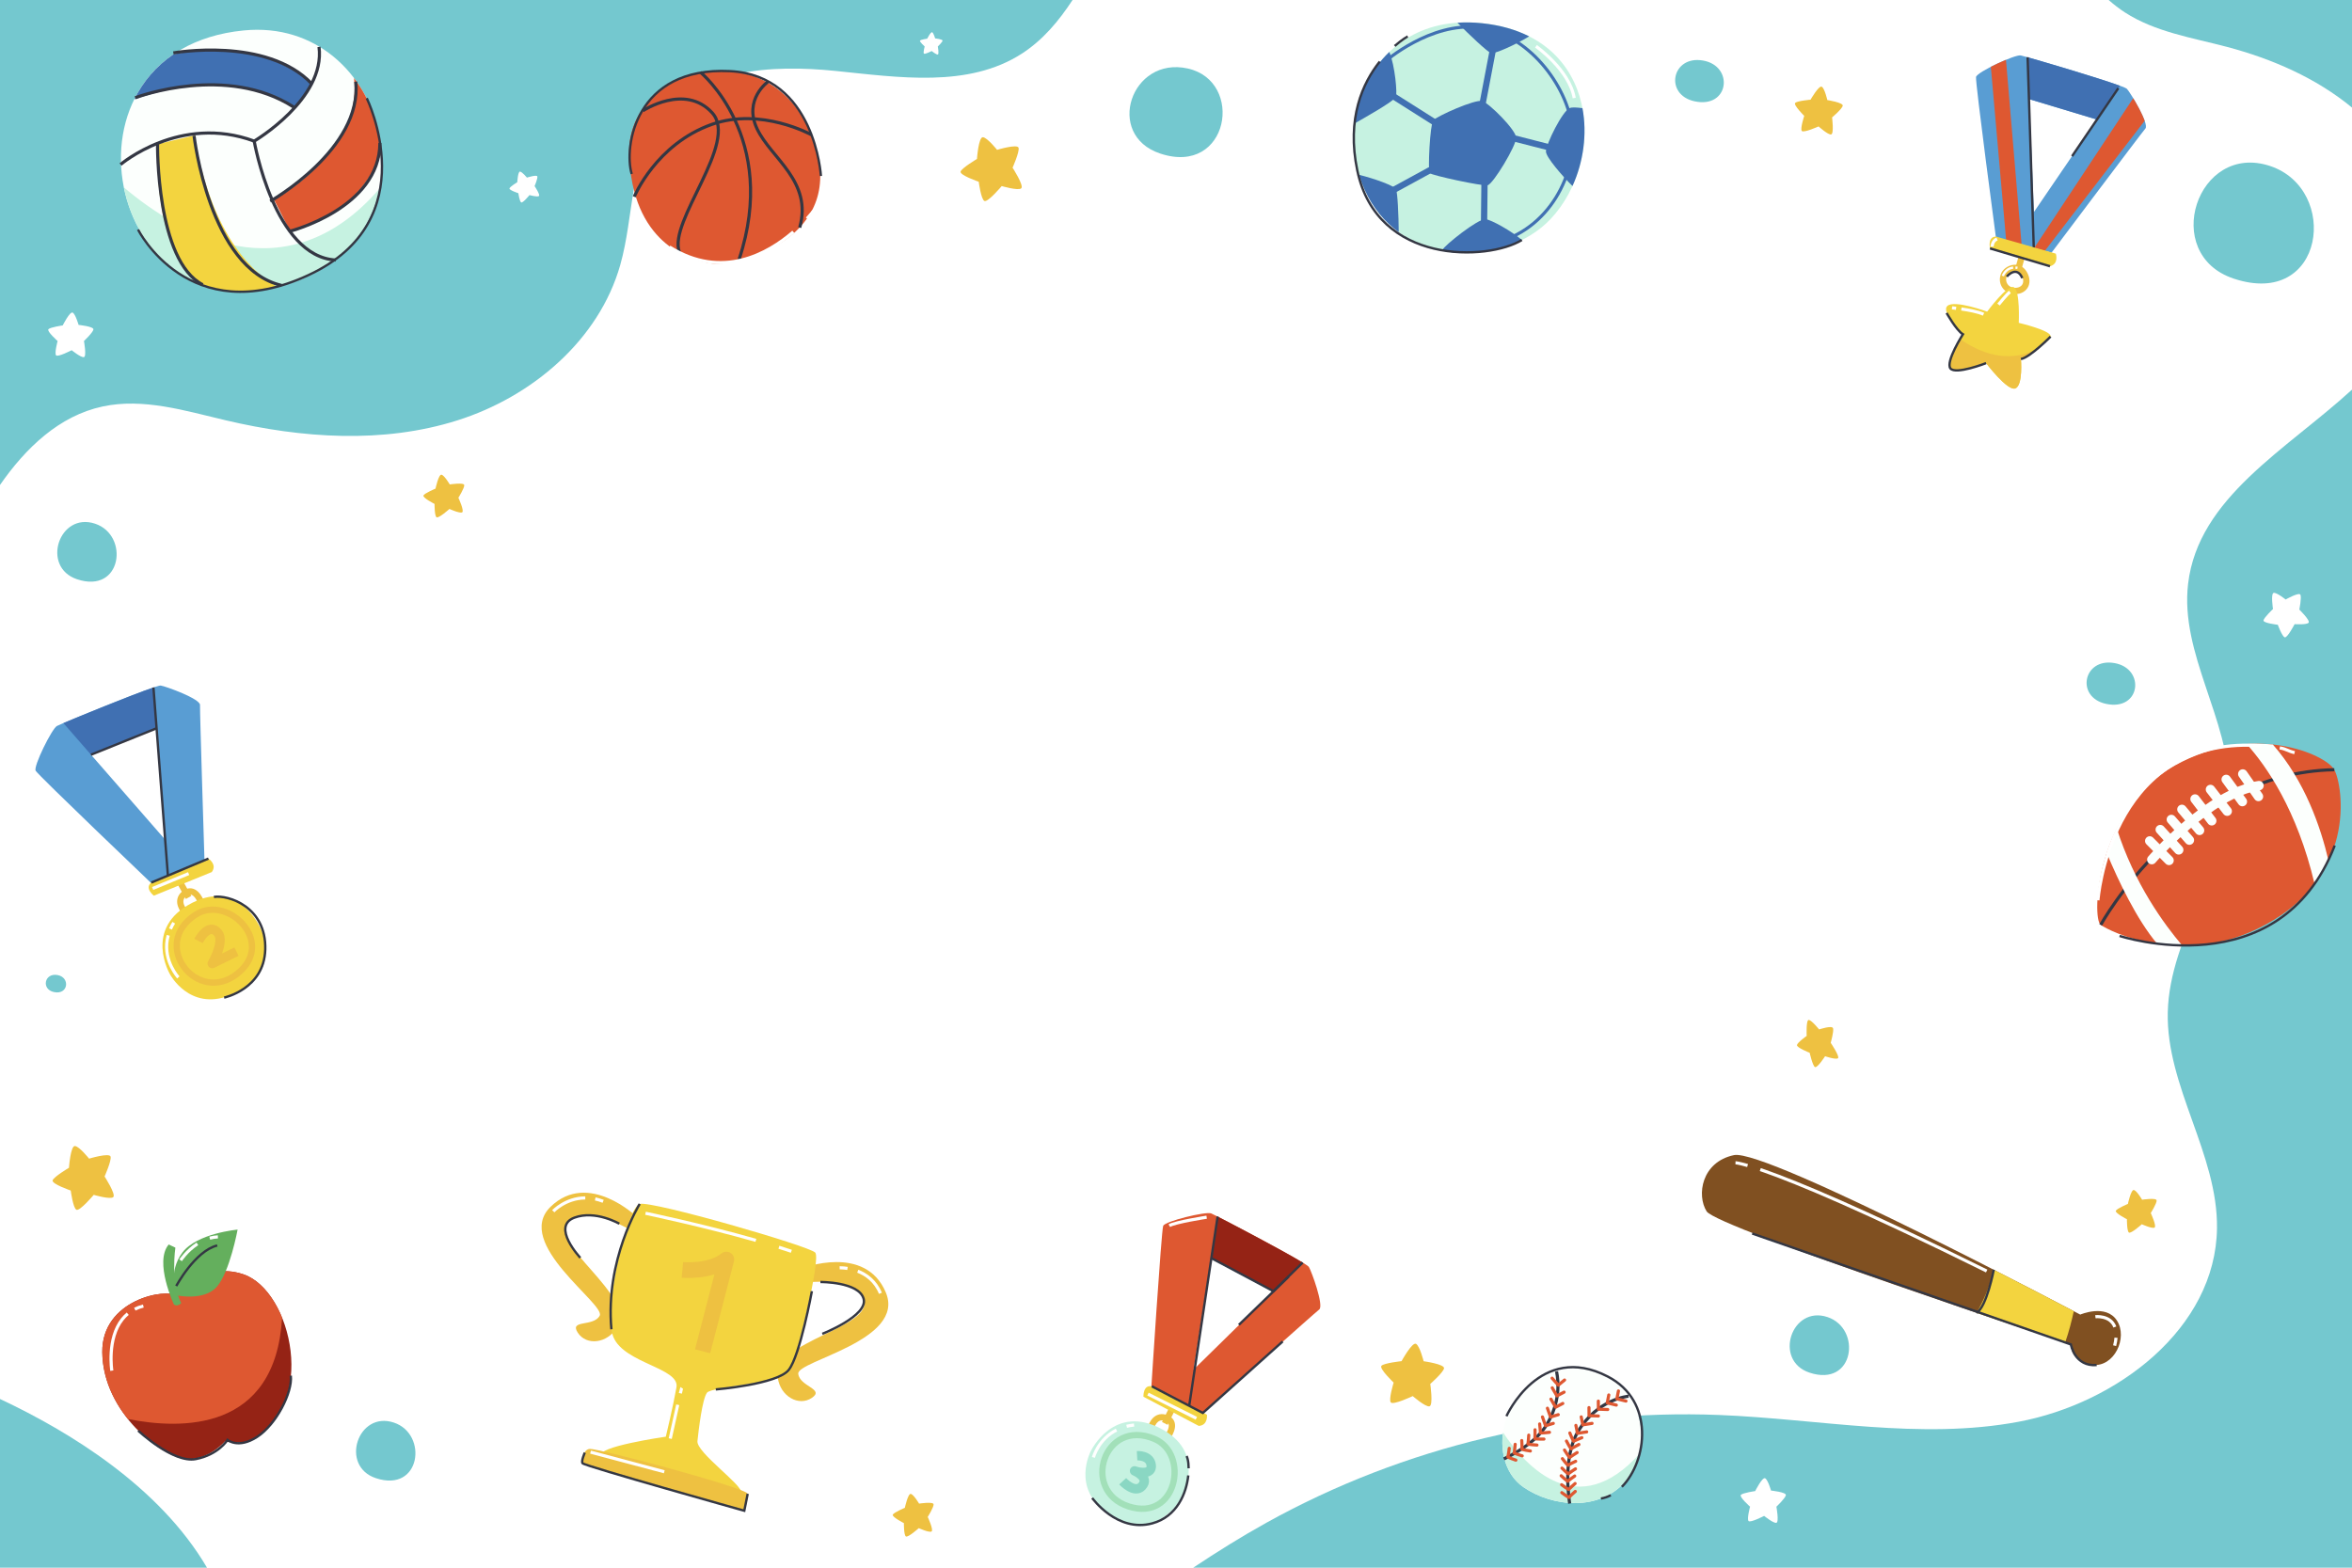 <?xml version="1.0" encoding="utf-8"?>
<!-- Generator: Adobe Illustrator 27.5.0, SVG Export Plug-In . SVG Version: 6.00 Build 0)  -->
<svg version="1.1" xmlns="http://www.w3.org/2000/svg" xmlns:xlink="http://www.w3.org/1999/xlink" x="0px" y="0px"
	 viewBox="0 0 750 500" style="enable-background:new 0 0 750 500;" xml:space="preserve">
<g id="BACKGROUND">
	<rect style="fill:#FFFFFF;" width="750" height="500"/>
</g>
<g id="OBJECTS">
	<g>
		<g>
			<g>
				<path style="fill:#74C8CF;" d="M72.008,134.058c24.267,5.714,50.116,7.527,73.884,0.003c23.768-7.525,45.106-25.594,51.9-49.581
					c4.385-15.484,2.967-33.221,12.497-46.19c12.043-16.389,35.81-17.727,56.045-15.677c20.234,2.049,42.401,5.524,59.492-5.501
					c6.722-4.336,11.791-10.4,16.184-17.111H0v154.673c8.221-11.843,18.887-22.055,32.698-25.025
					C45.709,126.849,59.055,131.007,72.008,134.058z"/>
			</g>
			<g>
				<path style="fill:#74C8CF;" d="M677.576,3.955c9.654,6.251,21.404,8.053,32.523,10.991C724.492,18.75,738.592,24.89,750,34.311
					V0h-77.592C674.029,1.429,675.736,2.764,677.576,3.955z"/>
			</g>
			<g>
				<path style="fill:#74C8CF;" d="M750,124.272c-21.013,19.229-49.006,34.427-52.261,61.887
					c-2.647,22.331,13.162,43.192,13.135,65.679c-0.029,24.741-19.076,46.337-19.622,71.072
					c-0.523,23.677,16.021,45.188,15.696,68.869c-0.438,31.925-31.905,55.795-63.285,61.683c-31.38,5.888-63.567-0.902-95.47-2.164
					c-50.013-1.977-100.507,10.033-144.274,34.316c-8.026,4.453-15.798,9.309-23.431,14.387H750V124.272z"/>
			</g>
		</g>
		<path style="fill:#74C8CF;" d="M723.9,52.95c22.266,7.422,17.467,45.609-11.645,35.904C688.784,81.031,700.61,45.187,723.9,52.95z
			"/>
		<path style="fill:#74C8CF;" d="M378.747,21.846c18.211,4.039,13.194,34.452-8.796,27.122
			C352.221,43.058,360.643,17.83,378.747,21.846z"/>
		<path style="fill:#74C8CF;" d="M30.317,167.026c10.99,3.663,8.622,22.512-5.748,17.722
			C12.985,180.886,18.822,163.194,30.317,167.026z"/>
		<path style="fill:#74C8CF;" d="M125.591,453.721c10.99,3.663,8.622,22.511-5.748,17.722
			C108.259,467.582,114.096,449.889,125.591,453.721z"/>
		<path style="fill:#74C8CF;" d="M582.745,420.067c10.99,3.663,8.621,22.512-5.748,17.722
			C565.413,433.927,571.25,416.236,582.745,420.067z"/>
		<path style="fill:#74C8CF;" d="M0,446.194V500h66.01C50.905,474.193,22.209,456.623,0,446.194z"/>
		<path style="fill:#74C8CF;" d="M543.064,19.308c9.975,1.76,8.355,15.423-2.732,12.997
			C530.588,30.174,533.09,17.548,543.064,19.308z"/>
		<path style="fill:#74C8CF;" d="M674.259,211.481c9.975,1.76,8.355,15.423-2.732,12.998
			C661.783,222.347,664.285,209.721,674.259,211.481z"/>
		<path style="fill:#74C8CF;" d="M18.317,310.975c4.167,0.735,3.491,6.444-1.141,5.43C13.104,315.514,14.149,310.239,18.317,310.975
			z"/>
	</g>
	<g>
		<g>
			<g>
				<path style="fill:#952315;" d="M56.696,413.351c0,0,7.905-11.263,20.874-6.935c15.471,5.162,24.109,42.239,1.948,53.29
					c0,0-4.759,0.771-7.774,0.009c0,0-5.339,6.237-12.647,5.623c-7.308-0.614-26.277-14.604-26.48-34.08
					C32.443,414.621,52.758,410.628,56.696,413.351z"/>
				<path style="fill:#DE5831;" d="M89.95,420.277c-2.745-6.762-7.172-12.124-12.38-13.861c-12.969-4.327-20.874,6.936-20.874,6.936
					c-3.938-2.723-24.253,1.27-24.079,17.906c0.087,8.312,3.596,15.62,8.153,21.32C57.757,455.978,87.838,456.735,89.95,420.277z"/>
				<path style="fill:none;stroke:#FFFFFF;stroke-miterlimit:10;" d="M42.987,417.543c0.818-0.408,1.723-0.744,2.722-0.994"/>
				<path style="fill:none;stroke:#FFFFFF;stroke-miterlimit:10;" d="M35.659,437.164c0,0-1.613-10.188,3.36-16.411
					c0.502-0.629,1.072-1.217,1.717-1.75"/>
				<path style="fill:#64AF5D;" d="M55.476,416.076c0,0-6.406-13.605-1.672-19.162l2.122,1.012c0,0-1.639,10.81,1.855,17.686
					C57.781,415.612,56.648,416.895,55.476,416.076z"/>
			</g>
			<path style="fill:#64AF5D;" d="M56.108,413.1c0,0-2.637-7.445,2.052-13.618c4.689-6.173,17.607-7.31,17.607-7.31
				s-2.501,13.562-6.642,18.251C64.985,415.112,56.108,413.1,56.108,413.1z"/>
			<path style="fill:none;stroke:#FFFFFF;stroke-miterlimit:10;" d="M66.881,394.907c0.823-0.229,1.692-0.379,2.604-0.424"/>
			<path style="fill:none;stroke:#FFFFFF;stroke-miterlimit:10;" d="M57.597,401.957c0,0,1.961-3.034,5.351-5.239"/>
		</g>
		<path style="fill:none;stroke:#343743;stroke-width:0.75;stroke-miterlimit:10;" d="M44.063,456.285
			c0,0,11.116,10.449,18.342,9.076c7.226-1.373,10.144-6.114,10.144-6.114s3.415,2.943,9.444-0.972
			c6.029-3.915,11.322-14.095,10.734-19.522"/>
		<path style="fill:none;stroke:#343743;stroke-width:0.75;stroke-miterlimit:10;" d="M56.202,410.163
			c0,0,5.982-11.165,13.068-12.934"/>
	</g>
	<g>
		<path style="fill:#805021;" d="M660.354,428.799c0,0-112.876-37.263-116.139-42.431c-3.264-5.168-1.632-15.775,8.704-17.951
			c10.335-2.176,110.428,50.862,110.428,50.862s8.16-3.536,11.696,1.904c3.536,5.44-0.816,14.959-7.888,14.143
			C660.082,434.511,660.354,428.799,660.354,428.799z"/>
		<path style="fill:none;stroke:#FFFFFF;stroke-miterlimit:10;" d="M561.314,373.025c0.485,0.165,0.998,0.343,1.539,0.534
			c10.254,3.623,30.824,12.082,70.656,31.824"/>
		<path style="fill:none;stroke:#FFFFFF;stroke-miterlimit:10;" d="M553.406,370.848c0,0,0.929,0.039,3.858,0.888"/>
		<path style="fill:#F3D43F;" d="M635.766,404.972c-1.222,5.61-3.653,10.563-5.484,13.742c13.363,4.534,24.119,8.112,28.245,9.48
			c1.184-3.335,2.106-6.994,2.762-10C657.267,416.077,647.687,411.058,635.766,404.972z"/>
		<path style="fill:none;stroke:#FFFFFF;stroke-miterlimit:10;" d="M674.751,426.661c-0.065,0.757-0.208,1.599-0.447,2.534"/>
		<path style="fill:none;stroke:#FFFFFF;stroke-miterlimit:10;" d="M668.174,419.95c0,0,4.766-0.548,6.208,3.291"/>
		<path style="fill:none;stroke:#343743;stroke-width:0.75;stroke-miterlimit:10;" d="M635.766,404.972
			c0,0-2.26,11.858-5.484,13.742"/>
		<path style="fill:none;stroke:#343743;stroke-width:0.75;stroke-miterlimit:10;" d="M558.732,393.42l101.622,35.379
			c0,0,1.231,7.166,8.217,6.567"/>
	</g>
	<g>
		<g>
			<g>
				<path style="fill:#EEC141;" d="M255.833,404.483c0,0,20.048-7.778,26.615,7.684c6.547,15.414-28.302,21.829-27.901,25.959
					c0.401,4.129,8.549,4.841,4.358,7.698c-4.192,2.857-10.065-0.444-10.894-6.418c-1.65-11.893,30.969-15.836,27.375-25.177
					c-2.789-7.249-18.658-5.17-18.658-5.17L255.833,404.483z"/>
				<path style="fill:#EEC141;" d="M203.086,388.117c0,0-15.465-14.941-27.513-3.234c-12.01,11.671,17.628,31.093,15.657,34.744
					c-1.97,3.651-9.757,1.149-7.001,5.407c2.756,4.258,9.45,3.492,12.53-1.694c6.131-10.324-22.409-26.602-15.476-33.82
					c5.381-5.601,19.203,2.467,19.203,2.467L203.086,388.117z"/>
				<path style="fill:none;stroke:#FFFFFF;stroke-miterlimit:10;" d="M189.802,382.391c0.817,0.174,1.662,0.423,2.533,0.761"/>
				<path style="fill:none;stroke:#FFFFFF;stroke-miterlimit:10;" d="M176.42,386.314c0,0,3.94-4.201,10.212-4.25"/>
				<path style="fill:#F3D43F;" d="M195.612,426.481c3.545,8.4,21.195,9.812,20.099,15.999c-1.096,6.187-3.396,15.737-3.396,15.737
					s-23.011,3.296-20.41,6.18c2.601,2.884,43.783,13.934,44.419,11.637c0.636-2.296-14.306-12.798-13.925-16.402
					c0.38-3.604,1.536-13.367,3.033-15.424c1.497-2.058,24.51-2.983,26.485-6.763c1.975-3.78,9.942-35.88,8.043-37.952
					c-1.899-2.072-51.972-16.564-55.973-15.509C199.986,385.04,192.067,418.08,195.612,426.481z"/>
				<path style="fill:none;stroke:#FFFFFF;stroke-miterlimit:10;" d="M216.117,448.038c-1.059,4.705-2.393,10.789-2.393,10.789"/>
				<path style="fill:none;stroke:#FFFFFF;stroke-miterlimit:10;" d="M217.386,442.657c-0.034,0.051-0.197,0.707-0.435,1.727"/>
				<path style="fill:none;stroke:#FFFFFF;stroke-miterlimit:10;" d="M248.377,397.799c1.356,0.426,2.685,0.857,3.974,1.292"/>
				<path style="fill:none;stroke:#FFFFFF;stroke-miterlimit:10;" d="M205.84,386.958c0,0,18.182,3.789,35.195,8.646"/>
				<path style="fill:#EEC141;" d="M185.79,466.707c0,0-0.256-4.405,2.29-4.596c2.546-0.191,50.107,12.463,50.34,14.32
					c0.233,1.858-1.083,5.4-1.083,5.4S184.807,467.556,185.79,466.707z"/>
			</g>
			<path style="fill:none;stroke:#EEC141;stroke-width:5;stroke-linejoin:round;stroke-miterlimit:10;" d="M217.603,405.025
				c0,0,8.925,0.853,14.012-3.303l-7.572,29.257"/>
		</g>
		<path style="fill:none;stroke:#FFFFFF;stroke-miterlimit:10;" d="M273.522,405.438c2.663,1.039,5.59,3.074,7.228,7.051"/>
		<path style="fill:none;stroke:#FFFFFF;stroke-miterlimit:10;" d="M267.752,404.365c0,0,1.012-0.045,2.497,0.192"/>
		<line style="fill:none;stroke:#FFFFFF;stroke-miterlimit:10;" x1="188.313" y1="463.141" x2="211.821" y2="469.408"/>
		<path style="fill:none;stroke:#343743;stroke-width:0.75;stroke-miterlimit:10;" d="M203.987,383.985
			c0,0-11.042,17.734-9.022,39.979"/>
		<path style="fill:none;stroke:#343743;stroke-width:0.75;stroke-miterlimit:10;" d="M185.052,401.169
			c0,0-9.367-10.009-1.908-12.803c6.696-2.509,14.333,1.926,14.333,1.926"/>
		<path style="fill:none;stroke:#343743;stroke-width:0.75;stroke-miterlimit:10;" d="M261.609,408.88
			c0,0,12.267-0.086,13.777,5.348c1.511,5.434-13.176,11.185-13.176,11.185"/>
		<path style="fill:none;stroke:#343743;stroke-width:0.75;stroke-miterlimit:10;" d="M228.248,443.143
			c0,0,19.675-1.621,23.276-6.234c3.601-4.613,7.364-25.1,7.364-25.1"/>
		<path style="fill:none;stroke:#343743;stroke-width:0.75;stroke-miterlimit:10;" d="M186.487,463.304c0,0-1.276,2.814-0.697,3.404
			c0.921,0.938,51.547,15.125,51.547,15.125l1.083-5.4"/>
	</g>
	<g>
		<g>
			<g>
				<g>
					<path style="fill:#599DD3;" d="M51.24,218.648c-1.592-0.228-31.488,12.047-33.084,12.894s-7.561,12.866-6.788,14.276
						c0.773,1.41,36.999,35.978,36.999,35.978l16.841-7.316c0,0-1.511-47.678-1.43-49.641
						C63.858,222.875,52.832,218.876,51.24,218.648z M52.709,267.845L29.02,240.708l20.921-8.431L52.709,267.845z"/>
					<path style="fill:#4070B2;" d="M52.709,267.845L29.02,240.708l20.921-8.431L52.709,267.845l-3.781-48.576
						c-3.479,1.169-10.243,3.815-16.55,6.355c-0.015,0.006-0.029,0.012-0.044,0.018c-1.371,0.552-2.72,1.1-4.009,1.625
						c-0.056,0.023-0.113,0.046-0.169,0.069c-0.912,0.373-1.793,0.734-2.628,1.078c-0.058,0.024-0.118,0.048-0.176,0.072
						c-0.274,0.113-0.543,0.224-0.806,0.333c-0.015,0.006-0.03,0.012-0.045,0.018c-0.837,0.346-1.617,0.67-2.325,0.967
						c-0.019,0.008-0.039,0.016-0.058,0.024c-0.699,0.293-1.326,0.557-1.866,0.787c-0.011,0.005-0.022,0.01-0.033,0.014
						L52.709,267.845z"/>
					
						<line style="fill:none;stroke:#343743;stroke-width:0.75;stroke-miterlimit:10;" x1="49.941" y1="232.277" x2="29.02" y2="240.708"/>
				</g>
				<path style="fill:none;stroke:#EEC141;stroke-width:2;stroke-miterlimit:10;" d="M58.908,290.834c0,0-3.127-3.419-0.126-5.789
					c3.001-2.37,4.957,1.567,5.445,3.025"/>
				
					<line style="fill:none;stroke:#EEC141;stroke-width:2;stroke-miterlimit:10;" x1="60.124" y1="286.24" x2="57.476" y2="281.491"/>
				<path style="fill:#F3D43F;" d="M49.057,285.672c0,0-3.104-2.418-0.801-4.188l18.213-7.645c0,0,2.883,1.862,1.06,4.3
					L49.057,285.672z"/>
				<line style="fill:none;stroke:#FFFFFF;stroke-miterlimit:10;" x1="48.672" y1="283.374" x2="60.15" y2="278.628"/>
				<path style="fill:#F3D43F;" d="M54.247,310.813c0,0-8.833-14.823,7.103-22.899c14.944-7.573,22.513,7.775,23.017,12.075
					c0.504,4.3,1.5,12.66-11.223,17.541C60.421,322.411,54.247,310.813,54.247,310.813z"/>
				<path style="fill:none;stroke:#FFFFFF;stroke-miterlimit:10;" d="M54.36,296.287c0.288-0.655,0.634-1.322,1.046-1.996"/>
				<path style="fill:none;stroke:#FFFFFF;stroke-miterlimit:10;" d="M56.874,311.738c0,0-4.697-5.033-3.559-11.972
					c0.078-0.478,0.184-0.964,0.321-1.459"/>
				<path style="fill:none;stroke:#EEC141;stroke-width:2;stroke-miterlimit:10;" d="M62.354,291.745
					c10.274-6.668,25.982,8.924,13.234,18.881C62.839,320.583,47.74,301.23,62.354,291.745z"/>
				<path style="fill:none;stroke:#EEC141;stroke-width:3;stroke-linejoin:round;stroke-miterlimit:10;" d="M63.284,300.107
					c0,0,3.242-6.214,6.209-2.579c2.261,2.77-1.816,9.787-1.816,9.787l7.731-3.801"/>
			</g>
			
				<line style="fill:none;stroke:#343743;stroke-width:0.75;stroke-miterlimit:10;" x1="53.555" y1="279.401" x2="48.929" y2="219.268"/>
			
				<line style="fill:none;stroke:#343743;stroke-width:0.75;stroke-miterlimit:10;" x1="48.255" y1="281.484" x2="66.468" y2="273.839"/>
			<path style="fill:none;stroke:#343743;stroke-width:0.75;stroke-miterlimit:10;" d="M71.475,318.173
				c0,0,12.753-2.686,13.111-15.348c0.384-13.612-11.825-17.492-16.377-16.758"/>
		</g>
		<g>
			<g>
				
					<line style="fill:none;stroke:#EEC141;stroke-width:2;stroke-miterlimit:10;" x1="643.499" y1="86.159" x2="644.846" y2="81.32"/>
				<path style="fill:none;stroke:#EEC141;stroke-width:2;stroke-miterlimit:10;" d="M639.025,87.614
					c0.799-1.898,4.514-3.577,6.399-0.407c1.885,3.17-0.061,5.897-3.356,5.569C639.565,92.526,638.009,90.026,639.025,87.614z"/>
				<g>
					<path style="fill:#599DD3;" d="M678.216,28.321c-1.099-1.174-32.099-10.308-33.874-10.646
						c-1.775-0.338-13.949,5.304-14.229,6.887c-0.279,1.584,6.344,51.216,6.344,51.216l17.714,4.832
						c0,0,28.658-38.134,29.949-39.615C685.413,39.514,679.316,29.495,678.216,28.321z M648.576,67.614l-1.496-35.991l21.595,6.516
						L648.576,67.614z"/>
					<g>
						<path style="fill:#DE5831;" d="M683.884,38.519c-0.737-2.091-2.319-5.002-3.652-7.2l-31.541,47.724l3.333,1.016
							L683.884,38.519z"/>
						<path style="fill:#DE5831;" d="M634.835,21.308l4.877,55.358l4.932,1.345l-4.985-58.939
							C638.096,19.718,636.386,20.509,634.835,21.308z"/>
					</g>
					<path style="fill:#4070B2;" d="M648.576,67.614l-1.496-35.991l21.595,6.516L648.576,67.614l27.45-40.255
						c-3.445-1.265-10.376-3.434-16.886-5.4c-0.015-0.005-0.03-0.009-0.045-0.014c-1.415-0.427-2.81-0.845-4.144-1.241
						c-0.058-0.017-0.116-0.035-0.175-0.052c-0.945-0.281-1.857-0.55-2.725-0.804c-0.06-0.018-0.122-0.036-0.182-0.054
						c-0.284-0.083-0.564-0.165-0.837-0.245c-0.016-0.005-0.031-0.009-0.046-0.013c-0.869-0.254-1.68-0.489-2.418-0.701
						c-0.02-0.006-0.04-0.012-0.06-0.017c-0.729-0.209-1.383-0.395-1.948-0.554c-0.011-0.003-0.023-0.007-0.035-0.01L648.576,67.614
						z"/>
				</g>
			</g>
			<path style="fill:#F3D43F;" d="M633.665,99.394c0,0,6.506-8.856,8.53-7.76c2.023,1.096,1.544,11.336,1.544,11.336
				s10.571,2.47,10.139,4.383c-0.432,1.913-9.447,7.162-9.447,7.162s0.715,8.405-1.784,9.366c-2.5,0.961-9.32-8.066-9.32-8.066
				s-9.667,3.789-11.38,1.687c-1.713-2.102,3.986-10.891,3.986-10.891s-7.252-7.114-4.917-9.07
				C623.348,95.586,633.665,99.394,633.665,99.394z"/>
			
				<line style="fill:none;stroke:#343743;stroke-width:0.75;stroke-miterlimit:10;" x1="646.559" y1="18.265" x2="648.528" y2="79.243"/>
			<path style="fill:#F3D43F;" d="M634.57,79.233c0,0-0.908-3.828,1.996-3.768l18.99,5.434c0,0,1.084,3.256-1.864,4.018
				L634.57,79.233z"/>
			<path style="fill:none;stroke:#FFFFFF;stroke-miterlimit:10;" d="M635.24,78.683c0,0-0.006-1.844,1.581-2.478"/>
			<path style="fill:none;stroke:#FFFFFF;stroke-miterlimit:10;" d="M625.425,98.546c2.307,0.33,5.389,0.889,7.08,1.685"/>
			<path style="fill:none;stroke:#FFFFFF;stroke-miterlimit:10;" d="M622.453,98.183c0,0,0.275,0.026,0.738,0.077
				c0.166,0.019,0.356,0.041,0.567,0.066"/>
			<path style="fill:none;stroke:#FFFFFF;stroke-miterlimit:10;" d="M637.28,97.133c0,0,2.801-3.481,3.666-4.003"/>
			<path style="fill:#EEC141;" d="M625.006,108.124c-1.536,2.606-4.329,7.823-3.06,9.38c1.713,2.102,11.38-1.687,11.38-1.687
				s6.82,9.027,9.319,8.066c2.5-0.961,1.784-9.366,1.784-9.366s2.589-1.51,5.059-3.204
				C640.1,116.232,631.026,112.34,625.006,108.124z"/>
			<path style="fill:none;stroke:#FFFFFF;stroke-width:0.75;stroke-miterlimit:10;" d="M642.686,85.345
				c0.205,0.014,0.42,0.042,0.644,0.086"/>
			<path style="fill:none;stroke:#FFFFFF;stroke-width:0.75;stroke-miterlimit:10;" d="M638.658,88.026c0,0,0.706-2.148,2.871-2.606
				c0.132-0.028,0.27-0.05,0.414-0.064"/>
			<path style="fill:none;stroke:#343743;stroke-width:0.75;stroke-miterlimit:10;" d="M620.728,99.823c0,0,3.13,5.561,5.203,6.79
				c0,0-5.606,8.785-3.985,10.891c1.621,2.106,11.38-1.687,11.38-1.687"/>
			<path style="fill:none;stroke:#343743;stroke-width:0.75;stroke-miterlimit:10;" d="M653.877,107.354c0,0-6.46,6.57-9.447,7.162"
				/>
			<path style="fill:none;stroke:#343743;stroke-width:0.75;stroke-miterlimit:10;" d="M639.919,88.215c0,0,3.137-3.743,4.952,0.488
				"/>
			
				<line style="fill:none;stroke:#343743;stroke-width:0.75;stroke-miterlimit:10;" x1="634.57" y1="79.233" x2="653.692" y2="84.917"/>
			
				<line style="fill:none;stroke:#343743;stroke-width:0.75;stroke-miterlimit:10;" x1="675.481" y1="28.129" x2="660.742" y2="49.811"/>
		</g>
		<g>
			
				<line style="fill:none;stroke:#EEC141;stroke-width:2;stroke-miterlimit:10;" x1="371.425" y1="453.986" x2="373.869" y2="449.129"/>
			<g>
				<g>
					<path style="fill:#DE5831;" d="M417.357,404.059c-0.849-1.366-29.469-16.378-31.143-17.056
						c-1.674-0.678-14.716,2.477-15.3,3.976c-0.583,1.499-3.778,51.469-3.778,51.469l16.43,8.198c0,0,35.552-31.804,37.108-33.004
						C422.229,416.442,418.206,405.425,417.357,404.059z M380.614,436.808l5.561-35.591l19.907,10.607L380.614,436.808z"/>
					<path style="fill:none;stroke:#FFFFFF;stroke-miterlimit:10;" d="M384.777,388.219c0,0-10.047,1.554-11.911,2.693"/>
					<path style="fill:#952315;" d="M380.614,436.808l5.561-35.591l19.907,10.607L380.614,436.808l34.782-34.12
						c-3.132-1.914-9.506-5.394-15.507-8.593c-0.014-0.007-0.028-0.015-0.042-0.022c-1.305-0.695-2.591-1.377-3.822-2.026
						c-0.054-0.028-0.107-0.057-0.161-0.085c-0.872-0.46-1.714-0.902-2.515-1.321c-0.056-0.029-0.113-0.059-0.168-0.088
						c-0.262-0.137-0.521-0.272-0.773-0.403c-0.015-0.008-0.029-0.015-0.043-0.022c-0.803-0.418-1.553-0.807-2.235-1.159
						c-0.019-0.01-0.037-0.019-0.056-0.029c-0.674-0.348-1.279-0.658-1.802-0.923c-0.01-0.005-0.022-0.011-0.032-0.016
						L380.614,436.808z"/>
					<polyline style="fill:none;stroke:#343743;stroke-width:0.75;stroke-miterlimit:10;" points="386.175,401.217 406.082,411.824 
						415.396,402.687 					"/>
				</g>
				<path style="fill:#F3D43F;" d="M364.609,445.469c0,0-0.143-3.932,2.694-3.306l17.563,9.038c0,0,0.427,3.405-2.613,3.576
					L364.609,445.469z"/>
			</g>
			
				<line style="fill:none;stroke:#343743;stroke-width:0.75;stroke-miterlimit:10;" x1="388.273" y1="388.015" x2="379.218" y2="448.331"/>
			<g>
				<path style="fill:none;stroke:#EEC141;stroke-width:2;stroke-miterlimit:10;" d="M366.941,455.559c0,0,1.074-4.507,4.72-3.353
					c3.646,1.154,1.486,4.982,0.552,6.204"/>
				<path style="fill:#C6F2E1;" d="M347.79,462.915c0,0,7.31-15.63,22.938-6.974c14.655,8.118,6.202,22.996,2.926,25.827
					c-3.276,2.831-9.636,8.348-20.816,0.558C341.656,474.535,347.79,462.915,347.79,462.915z"/>
				<path style="fill:none;stroke:#343743;stroke-width:0.75;stroke-miterlimit:10;" d="M379.03,468.303
					c-0.003-0.559-0.032-1.084-0.082-1.565c-0.105-1.01-0.307-1.825-0.572-2.356"/>
				<path style="fill:none;stroke:#343743;stroke-width:0.75;stroke-miterlimit:10;" d="M348.278,477.773
					c0,0,7.933,11.155,19.181,8.083c7.877-2.152,10.862-9.607,11.456-15.28"/>
				<path style="fill:none;stroke:#A2E0B9;stroke-width:2;stroke-miterlimit:10;" d="M368.121,458.922
					c11.286,4.76,7.198,26.512-8.198,21.55C344.526,475.51,352.067,452.151,368.121,458.922z"/>
				<path style="fill:none;stroke:#8AD7C3;stroke-width:3;stroke-linejoin:round;stroke-miterlimit:10;" d="M362.585,464.287
					c0,0,4.182-0.245,4.514,3.077c0.298,2.977-3.652,2.386-5.313,1.761c0,0,4.976,2.054,2.346,4.902
					c-2.341,2.535-6.135-1.591-6.135-1.591"/>
			</g>
			<path style="fill:none;stroke:#FFFFFF;stroke-miterlimit:10;" d="M359.26,454.9c0.741-0.182,1.531-0.32,2.372-0.405"/>
			<path style="fill:none;stroke:#FFFFFF;stroke-miterlimit:10;" d="M348.659,464.827c0,0,1.549-5.778,7.364-8.733"/>
			<line style="fill:none;stroke:#FFFFFF;stroke-miterlimit:10;" x1="366.059" y1="444.635" x2="381.494" y2="452.352"/>
			
				<line style="fill:none;stroke:#343743;stroke-width:0.75;stroke-miterlimit:10;" x1="395.053" y1="422.544" x2="410.898" y2="407.202"/>
			<polyline style="fill:none;stroke:#343743;stroke-width:0.75;stroke-miterlimit:10;" points="367.303,442.163 383.566,450.647 
				409.018,427.844 			"/>
		</g>
	</g>
	<g>
		<g>
			<g>
				<path style="fill:#C6F2E1;" d="M435.17,60.551c-5.026-11.092-4.808-23.983,0.896-34.742
					c4.997-9.427,16.113-20.526,36.532-18.402c37.878,3.941,39.411,43.79,21.895,62.4C479.812,85.407,446.671,85.931,435.17,60.551z
					"/>
				<path style="fill:none;stroke:#4070B2;stroke-miterlimit:10;" d="M441.648,19.634c0,0,14.485-12.674,29.875-10.864
					c15.39,1.811,28.245,18.106,29.875,32.229c1.629,14.123-7.242,32.41-25.167,36.574"/>
				
					<line style="fill:none;stroke:#4070B2;stroke-width:2;stroke-miterlimit:10;" x1="476.324" y1="14.414" x2="472.469" y2="34.609"/>
				<g>
					
						<line style="fill:none;stroke:#4070B2;stroke-width:2;stroke-miterlimit:10;" x1="443.829" y1="30.386" x2="458.332" y2="39.566"/>
				</g>
				<path style="fill:#4070B2;" d="M457.026,38.39c1.03-1.276,13.453-6.88,15.67-6.145c2.217,0.735,10.697,9.158,10.772,11.677
					c0.075,2.519-7.362,14.781-9.07,15.158c-1.709,0.377-17.829-3.148-18.488-3.855S455.996,39.667,457.026,38.39z"/>
				<path style="fill:#4070B2;" d="M485.287,76.547c-3.172-2.787-9.81-6.514-11.624-6.647c-2.329-0.171-13.006,8.299-13.693,9.788
					c-0.033,0.071-0.055,0.18-0.072,0.308C468.551,81.679,477.736,80.333,485.287,76.547z"/>
				<path style="fill:#4070B2;" d="M504.605,34.49c-1.853-0.241-3.347-0.302-3.987-0.066c-2.365,0.871-7.658,11.588-7.65,13.924
					c0.005,1.751,5.212,7.81,8.466,10.974C504.916,51.645,506.162,42.746,504.605,34.49z"/>
				<path style="fill:#4070B2;" d="M472.598,7.408c-2.787-0.29-5.395-0.326-7.844-0.161c3.661,3.755,9.524,9.266,10.651,9.667
					c1.166,0.415,7.91-2.691,12.211-5.315C483.435,9.485,478.452,8.017,472.598,7.408z"/>
				<path style="fill:#4070B2;" d="M431.863,39.419c2.384-1.352,12.526-7.03,13.251-8.482c0.489-0.979-0.243-9.906-2.086-14.37
					c-3.044,2.915-5.331,6.166-6.962,9.242C433.797,30.09,432.41,34.71,431.863,39.419z"/>
				<path style="fill:#4070B2;" d="M445.153,60.325c-0.52-1.062-6.932-3.383-11.786-4.571c0.5,1.626,1.093,3.231,1.803,4.797
					c2.637,5.819,6.419,10.261,10.848,13.487C445.996,68.804,445.658,61.356,445.153,60.325z"/>
			</g>
			
				<line style="fill:none;stroke:#4070B2;stroke-width:2;stroke-miterlimit:10;" x1="481.464" y1="43.788" x2="496.518" y2="47.644"/>
			<line style="fill:none;stroke:#4070B2;stroke-width:2;stroke-miterlimit:10;" x1="442.544" y1="61.596" x2="458.7" y2="52.784"/>
			
				<line style="fill:none;stroke:#4070B2;stroke-width:2;stroke-miterlimit:10;" x1="473.387" y1="57.006" x2="473.203" y2="73.529"/>
			<path style="fill:none;stroke:#343743;stroke-width:0.75;stroke-miterlimit:10;" d="M439.976,19.634
				c-5.405,6.767-10.645,18.052-7.164,34.743c6.315,30.282,41.659,28.84,52.475,22.17"/>
			<path style="fill:none;stroke:#343743;stroke-width:0.75;stroke-miterlimit:10;" d="M448.886,11.61c0,0-1.756,0.979-4.146,3.054"
				/>
			<path style="fill:none;stroke:#FFFFFF;stroke-miterlimit:10;" d="M489.788,14.767c0,0,10.62,7.463,12.199,16.505"/>
		</g>
		<g>
			<g>
				<path style="fill:#DE5831;" d="M259.175,44.06c11.946,32.063-24.355,40.987-32.049,40.017
					c-7.694-0.97-25.641-6.857-26.503-34.964C199.761,21.006,246.13,9.047,259.175,44.06z"/>
				<path style="fill:none;stroke:#343743;stroke-miterlimit:10;" d="M258.717,42.974c0,0-15.974-8.843-31.675-3.321
					c-17.846,6.277-24.799,23.095-24.799,23.095"/>
				<path style="fill:none;stroke:#343743;stroke-miterlimit:10;" d="M204.989,35.331c0,0,13.41-8.849,22.092,0.631
					c8.682,9.48-14.187,34.737-10.437,44.448"/>
				<path style="fill:none;stroke:#343743;stroke-miterlimit:10;" d="M223.379,23.06c0,0,25.172,20.726,12.301,59.68"/>
				<path style="fill:none;stroke:#343743;stroke-miterlimit:10;" d="M244.966,25.995c0,0-8.034,5.667-3.54,15.116
					c4.493,9.449,17.725,16.661,13.582,31.487"/>
			</g>
			<path style="fill:none;stroke:#343743;stroke-width:0.75;stroke-miterlimit:10;" d="M261.772,56.129
				c0,0-1.831-32.101-29.016-33.439c-30.237-1.488-33.893,24.203-31.324,32.799"/>
			<path style="fill:none;stroke:#FFFFFF;stroke-miterlimit:10;" d="M252.981,73.948c-8.018,6.933-22.72,15.406-39.501,4.817"/>
			<path style="fill:none;stroke:#FFFFFF;stroke-miterlimit:10;" d="M259.421,67.275c0,0-0.73,0.975-2.086,2.45"/>
		</g>
		<g>
			<g>
				<path style="fill:#DE5831;" d="M693.516,244.143c25.011-13.865,48.119-3.534,50.838,1.359
					c2.719,4.893,7.889,35.248-24.739,50.838c-24.467,11.69-46.76,0.816-49.75-1.359
					C666.874,292.806,668.505,258.008,693.516,244.143z"/>
				<path style="fill:none;stroke:#343743;stroke-miterlimit:10;" d="M744.354,245.502c-47.765,0.817-74.489,49.478-74.489,49.478"
					/>
				<g>
					<path style="fill:#FCFFFD;" d="M742.539,274.603c-2.545-10.954-7.648-25.63-17.769-37.137c-0.526-0.055-1.06-0.102-1.601-0.141
						c-0.859-0.062-1.736-0.102-2.63-0.119c-1.345-0.025-2.728,0.003-4.145,0.093c6.305,6.995,16.078,20.977,21.677,44.634
						C739.913,279.527,741.383,277.063,742.539,274.603z"/>
					<path style="fill:#FCFFFD;" d="M687.905,301.048c2.508,0.371,5.201,0.605,8.048,0.617
						c-5.863-6.857-15.415-19.911-20.963-37.454c-1.295,2.612-2.354,5.253-3.205,7.835
						C675.526,280.997,681.358,293.289,687.905,301.048z"/>
				</g>
				<g>
					<path style="fill:none;stroke:#FCFFFD;stroke-width:3;stroke-linecap:round;stroke-linejoin:round;stroke-miterlimit:10;" d="
						M686.158,274.173c0,0,18.321-21.296,34.185-23.602"/>
					
						<line style="fill:none;stroke:#FCFFFD;stroke-width:3;stroke-linecap:round;stroke-linejoin:round;stroke-miterlimit:10;" x1="685.505" y1="268.208" x2="691.663" y2="274.422"/>
					
						<line style="fill:none;stroke:#FCFFFD;stroke-width:3;stroke-linecap:round;stroke-linejoin:round;stroke-miterlimit:10;" x1="688.857" y1="264.593" x2="694.745" y2="271.064"/>
					
						<line style="fill:none;stroke:#FCFFFD;stroke-width:3;stroke-linecap:round;stroke-linejoin:round;stroke-miterlimit:10;" x1="692.392" y1="261.363" x2="698.146" y2="267.954"/>
					
						<line style="fill:none;stroke:#FCFFFD;stroke-width:3;stroke-linecap:round;stroke-linejoin:round;stroke-miterlimit:10;" x1="695.765" y1="258.142" x2="701.388" y2="264.844"/>
					
						<line style="fill:none;stroke:#FCFFFD;stroke-width:3;stroke-linecap:round;stroke-linejoin:round;stroke-miterlimit:10;" x1="699.949" y1="254.835" x2="705.271" y2="261.779"/>
					
						<line style="fill:none;stroke:#FCFFFD;stroke-width:3;stroke-linecap:round;stroke-linejoin:round;stroke-miterlimit:10;" x1="704.865" y1="251.794" x2="710.209" y2="258.721"/>
					
						<line style="fill:none;stroke:#FCFFFD;stroke-width:3;stroke-linecap:round;stroke-linejoin:round;stroke-miterlimit:10;" x1="709.884" y1="248.593" x2="715.041" y2="255.661"/>
					
						<line style="fill:none;stroke:#FCFFFD;stroke-width:3;stroke-linecap:round;stroke-linejoin:round;stroke-miterlimit:10;" x1="715.169" y1="246.856" x2="720.172" y2="254.033"/>
				</g>
			</g>
			<path style="fill:none;stroke:#FFFFFF;stroke-miterlimit:10;" d="M726.952,238.534c2.114,0.335,2.479,0.974,4.749,1.518"/>
			<path style="fill:none;stroke:#FFFFFF;stroke-miterlimit:10;" d="M668.986,287.14c0,0,3.633-50.208,48.444-49.464
				c1.213,0.02,2.456,0.078,3.73,0.174"/>
			<path style="fill:none;stroke:#343743;stroke-width:0.75;stroke-miterlimit:10;" d="M675.886,298.506
				c0,0,50.944,16.846,68.602-28.821"/>
		</g>
		<g>
			<g>
				<path style="fill:#FCFFFD;" d="M77.691,9.713c46.306-4.58,63.809,64.66,14.757,80.655C33.929,109.45,14.546,15.958,77.691,9.713
					z"/>
				<path style="fill:#DE5831;" d="M121.711,48.571c-0.606-8.527-3.684-16.886-8.823-23.672
					c2.843,23.49-25.497,38.812-25.497,38.812l5.144,10.133C108.895,69.269,117.476,59.756,121.711,48.571z"/>
				<path style="fill:#C6F2E1;" d="M120.953,60.25c-29.858,34.411-64.085,14.187-81.457-0.481
					c4.36,21.669,23.796,40.107,52.952,30.6C109.27,84.882,118.263,73.134,120.953,60.25z"/>
				<path style="fill:#F3D43F;" d="M88.424,91.502c-6.311-3.538-21.042-15.161-26.383-48.316L50.365,45.91
					c0,0-2.311,30.126,12.051,44.001C69.677,93.072,78.426,93.962,88.424,91.502z"/>
				<path style="fill:#4070B2;" d="M99.47,26.861c0,0-14.676-15.475-44.138-9.545c-5.621,3.825-9.75,8.787-12.502,14.349
					c6.4-2.159,18.359-5.518,28.78-4.567c12.592,1.149,19.205,4.624,22.525,7.232L99.47,26.861z"/>
				<path style="fill:none;stroke:#343743;stroke-miterlimit:10;" d="M38.442,52.464c0,0,18.964-16.194,42.616-7.458
					c0,0,22.8-13.424,20.669-30.045"/>
				<path style="fill:none;stroke:#343743;stroke-miterlimit:10;" d="M43.106,31.185c1.012-0.401,29.192-10.758,50.524,2.954"/>
				<path style="fill:none;stroke:#343743;stroke-miterlimit:10;" d="M55.276,16.879c0,0,29.618-5.327,44.108,9.802"/>
				<path style="fill:none;stroke:#343743;stroke-miterlimit:10;" d="M81.059,45.006c0,0,6.393,36.863,25.996,37.929"/>
				<path style="fill:none;stroke:#343743;stroke-miterlimit:10;" d="M61.881,43.301c0,0,4.901,42.403,27.914,47.73"/>
				<path style="fill:none;stroke:#343743;stroke-miterlimit:10;" d="M50.236,45.91c0,0-0.5,37.237,14.416,44.908"/>
				<path style="fill:none;stroke:#343743;stroke-miterlimit:10;" d="M86.173,64.184c0,0,29.405-16.62,27.274-38.142"/>
				<path style="fill:none;stroke:#343743;stroke-miterlimit:10;" d="M92.352,73.772c0,0,28.786-7.311,28.786-28.193"/>
			</g>
			<path style="fill:none;stroke:#343743;stroke-width:0.75;stroke-miterlimit:10;" d="M44.012,73.218
				c0,0,16.208,32.272,54.395,14.505c37.673-17.527,18.535-56.41,18.535-56.41"/>
		</g>
		<g>
			<g>
				<path style="fill:#FCFFFD;" d="M500.551,436.677c21.445-1.214,28.53,22.68,18.331,35.182
					c-8.548,10.479-23.866,8.791-33.064,2.467C472.87,465.425,478.937,437.901,500.551,436.677z"/>
				<path style="fill:#C6F2E1;" d="M518.882,471.859c1.965-2.409,3.282-5.242,3.984-8.236c-19.776,22.032-36.181,4.371-43.587-6.757
					c-0.918,6.887,1.173,13.772,6.538,17.461C495.016,480.65,510.334,482.338,518.882,471.859z"/>
				<path style="fill:none;stroke:#343743;stroke-miterlimit:10;" d="M500.543,479.543c0,0-2.518-14.354,2.65-22.969
					c6.294-10.491,16.122-11.263,16.122-11.263"/>
				<path style="fill:none;stroke:#DE5831;stroke-linecap:round;stroke-linejoin:round;stroke-miterlimit:10;" d="M498.023,476.06
					c0,0,2.302,1.744,2.365,1.491c0.063-0.254,1.931-1.866,1.931-1.866"/>
				<path style="fill:none;stroke:#DE5831;stroke-linecap:round;stroke-linejoin:round;stroke-miterlimit:10;" d="M497.969,473.536
					c0,0,2.302,1.744,2.365,1.49c0.063-0.254,1.931-1.866,1.931-1.866"/>
				<path style="fill:none;stroke:#DE5831;stroke-linecap:round;stroke-linejoin:round;stroke-miterlimit:10;" d="M497.828,470.679
					c0,0,2.102,1.98,2.193,1.735c0.09-0.245,2.119-1.649,2.119-1.649"/>
				<path style="fill:none;stroke:#DE5831;stroke-linecap:round;stroke-linejoin:round;stroke-miterlimit:10;" d="M498.072,468.242
					c0,0,2.031,2.054,2.13,1.812c0.099-0.242,2.177-1.573,2.177-1.573"/>
				<path style="fill:none;stroke:#DE5831;stroke-linecap:round;stroke-linejoin:round;stroke-miterlimit:10;" d="M498.215,465.224
					c0,0,1.721,2.319,1.853,2.093c0.132-0.226,2.376-1.251,2.376-1.251"/>
				<path style="fill:none;stroke:#DE5831;stroke-linecap:round;stroke-linejoin:round;stroke-miterlimit:10;" d="M498.882,462.474
					c0,0,1.591,2.6,1.723,2.374c0.132-0.226,2.305-1.568,2.305-1.568"/>
				<path style="fill:none;stroke:#DE5831;stroke-linecap:round;stroke-linejoin:round;stroke-miterlimit:10;" d="M499.517,459.609
					c0,0,1.396,2.709,1.545,2.494c0.148-0.216,2.413-1.395,2.413-1.395"/>
				<path style="fill:none;stroke:#DE5831;stroke-linecap:round;stroke-linejoin:round;stroke-miterlimit:10;" d="M500.587,457.038
					c0,0,1.112,2.838,1.281,2.639c0.169-0.199,2.544-1.141,2.544-1.141"/>
				<polyline style="fill:none;stroke:#DE5831;stroke-linecap:round;stroke-linejoin:round;stroke-miterlimit:10;" points="
					502.516,454.619 503.021,457.146 505.962,456.687 				"/>
				<polyline style="fill:none;stroke:#DE5831;stroke-linecap:round;stroke-linejoin:round;stroke-miterlimit:10;" points="
					504.216,451.908 504.721,454.435 507.662,453.976 				"/>
				<polyline style="fill:none;stroke:#DE5831;stroke-linecap:round;stroke-linejoin:round;stroke-miterlimit:10;" points="
					506.69,448.942 506.711,451.519 509.686,451.62 				"/>
				<polyline style="fill:none;stroke:#DE5831;stroke-linecap:round;stroke-linejoin:round;stroke-miterlimit:10;" points="
					509.676,446.874 509.698,449.451 512.672,449.553 				"/>
				<polyline style="fill:none;stroke:#DE5831;stroke-linecap:round;stroke-linejoin:round;stroke-miterlimit:10;" points="
					513.006,444.914 512.511,447.444 515.405,448.139 				"/>
				<polyline style="fill:none;stroke:#DE5831;stroke-linecap:round;stroke-linejoin:round;stroke-miterlimit:10;" points="
					516.085,443.628 515.589,446.157 518.483,446.853 				"/>
				<g>
					<path style="fill:none;stroke:#343743;stroke-miterlimit:10;" d="M479.547,465.304c4.475-2.148,10.644-5.85,13.717-10.998
						c4.221-7.071,3.804-13.473,3.081-16.902"/>
					<path style="fill:none;stroke:#DE5831;stroke-linecap:round;stroke-linejoin:round;stroke-miterlimit:10;" d="M483.371,465.7
						c0,0-2.739-0.917-2.565-1.112c0.174-0.195,0.452-2.647,0.452-2.647"/>
					<path style="fill:none;stroke:#DE5831;stroke-linecap:round;stroke-linejoin:round;stroke-miterlimit:10;" d="M485.402,464.333
						c0,0-2.77-0.819-2.603-1.02c0.167-0.202,0.358-2.662,0.358-2.662"/>
					<path style="fill:none;stroke:#DE5831;stroke-linecap:round;stroke-linejoin:round;stroke-miterlimit:10;" d="M487.994,462.781
						c0,0-2.857-0.421-2.721-0.644c0.137-0.223-0.02-2.685-0.02-2.685"/>
					<path style="fill:none;stroke:#DE5831;stroke-linecap:round;stroke-linejoin:round;stroke-miterlimit:10;" d="M490.103,460.893
						c0,0-3.043-0.173-2.906-0.397c0.137-0.223,0.293-2.772,0.293-2.772"/>
					<path style="fill:none;stroke:#DE5831;stroke-linecap:round;stroke-linejoin:round;stroke-miterlimit:10;" d="M492.327,458.979
						c0,0-3.047,0.05-2.927-0.183c0.12-0.232,0.089-2.786,0.089-2.786"/>
					<path style="fill:none;stroke:#DE5831;stroke-linecap:round;stroke-linejoin:round;stroke-miterlimit:10;" d="M494.088,456.821
						c0,0-3.026,0.361-2.931,0.118c0.096-0.243-0.197-2.781-0.197-2.781"/>
					<polyline style="fill:none;stroke:#DE5831;stroke-linecap:round;stroke-linejoin:round;stroke-miterlimit:10;" points="
						495.308,453.978 492.842,454.727 491.857,451.919 					"/>
					<polyline style="fill:none;stroke:#DE5831;stroke-linecap:round;stroke-linejoin:round;stroke-miterlimit:10;" points="
						496.893,451.199 494.427,451.948 493.442,449.139 					"/>
					<polyline style="fill:none;stroke:#DE5831;stroke-linecap:round;stroke-linejoin:round;stroke-miterlimit:10;" points="
						498.338,447.617 496.057,448.816 494.562,446.242 					"/>
					<polyline style="fill:none;stroke:#DE5831;stroke-linecap:round;stroke-linejoin:round;stroke-miterlimit:10;" points="
						498.749,444.008 496.468,445.207 494.972,442.633 					"/>
					<polyline style="fill:none;stroke:#DE5831;stroke-linecap:round;stroke-linejoin:round;stroke-miterlimit:10;" points="
						498.902,440.147 496.908,441.779 494.927,439.557 					"/>
				</g>
			</g>
			<path style="fill:none;stroke:#343743;stroke-width:0.75;stroke-miterlimit:10;" d="M513.641,476.887
				c-1.006,0.522-2.057,0.883-3.138,1.055"/>
			<path style="fill:none;stroke:#343743;stroke-width:0.75;stroke-miterlimit:10;" d="M480.366,451.681
				c0,0,10.647-23.808,32.275-12.665c15.125,7.793,12.618,26.977,4.539,35.199"/>
		</g>
	</g>
	<g>
		<path style="fill:#FFFFFF;" d="M18.37,108.762c0,0-3.507-3.099-2.936-3.752c0.571-0.652,4.568-1.223,4.568-1.223
			s2.284-4.568,3.181-4.078s1.876,3.915,1.876,3.915s4.894,0.489,4.731,1.468c-0.163,0.979-3.018,3.67-3.018,3.67
			s0.897,4.894,0,5.139c-0.897,0.245-3.915-2.202-3.915-2.202s-4.405,2.284-4.976,1.631C17.31,112.677,18.37,108.762,18.37,108.762z
			"/>
		<path style="fill:#FFFFFF;" d="M294.855,14.815c0,0-1.752-1.548-1.467-1.874c0.285-0.326,2.282-0.611,2.282-0.611
			s1.141-2.282,1.589-2.037c0.448,0.245,0.937,1.956,0.937,1.956s2.445,0.245,2.363,0.733c-0.082,0.489-1.508,1.833-1.508,1.833
			s0.448,2.445,0,2.567c-0.448,0.122-1.956-1.1-1.956-1.1s-2.2,1.141-2.486,0.815C294.326,16.771,294.855,14.815,294.855,14.815z"/>
		<path style="fill:#FFFFFF;" d="M165.282,61.613c0,0-2.998-0.971-2.82-1.528c0.177-0.556,2.491-1.982,2.491-1.982
			s0.183-3.433,0.868-3.372c0.685,0.061,2.21,1.913,2.21,1.913s3.153-1.012,3.315-0.364c0.162,0.648-0.877,3.076-0.877,3.076
			s1.868,2.78,1.38,3.172c-0.488,0.392-3.008-0.308-3.008-0.308s-2.106,2.593-2.633,2.343
			C165.679,64.315,165.282,61.613,165.282,61.613z"/>
		<path style="fill:#FFFFFF;" d="M558.055,480.542c0,0-3.507-3.1-2.936-3.752c0.571-0.652,4.568-1.223,4.568-1.223
			s2.284-4.568,3.181-4.078c0.897,0.489,1.876,3.915,1.876,3.915s4.894,0.489,4.731,1.468c-0.163,0.979-3.018,3.671-3.018,3.671
			s0.897,4.894,0,5.139c-0.897,0.245-3.915-2.202-3.915-2.202s-4.404,2.284-4.975,1.631
			C556.994,484.457,558.055,480.542,558.055,480.542z"/>
		<path style="fill:#FFFFFF;" d="M726.339,199.259c0,0-4.653-0.509-4.563-1.371c0.09-0.862,3.026-3.634,3.026-3.634
			s-0.769-5.049,0.246-5.166c1.015-0.118,3.791,2.116,3.791,2.116s4.28-2.423,4.711-1.529c0.431,0.894-0.348,4.739-0.348,4.739
			s3.556,3.48,2.964,4.198c-0.592,0.717-4.468,0.459-4.468,0.459s-2.281,4.406-3.124,4.202
			C727.731,203.069,726.339,199.259,726.339,199.259z"/>
		<path style="fill:#EEC141;" d="M22.555,379.711c0,0-6.16-2.11-5.775-3.253c0.385-1.143,5.215-4.01,5.215-4.01
			s0.496-7.087,1.91-6.938c1.414,0.15,4.5,4.029,4.5,4.029s6.549-1.983,6.862-0.639c0.313,1.345-1.918,6.326-1.918,6.326
			s3.765,5.809,2.743,6.602c-1.022,0.793-6.205-0.74-6.205-0.74s-4.44,5.285-5.522,4.751
			C23.282,385.307,22.555,379.711,22.555,379.711z"/>
		<path style="fill:#EEC141;" d="M312.093,57.965c0,0-6.16-2.11-5.775-3.253c0.385-1.143,5.215-4.01,5.215-4.01
			s0.496-7.087,1.91-6.937c1.414,0.15,4.5,4.029,4.5,4.029s6.549-1.983,6.862-0.639c0.313,1.345-1.918,6.326-1.918,6.326
			s3.765,5.809,2.743,6.602c-1.022,0.793-6.206-0.74-6.206-0.74s-4.44,5.285-5.522,4.751
			C312.82,63.561,312.093,57.965,312.093,57.965z"/>
		<path style="fill:#EEC141;" d="M575.331,36.96c0,0-3.527-3.478-2.886-4.135c0.641-0.656,4.898-1.028,4.898-1.028
			s2.678-4.695,3.598-4.125c0.92,0.569,1.756,4.246,1.756,4.246s5.143,0.8,4.914,1.825c-0.229,1.025-3.402,3.704-3.402,3.704
			s0.665,5.223-0.297,5.43c-0.962,0.207-4.01-2.554-4.01-2.554s-4.787,2.158-5.352,1.436
			C573.984,41.036,575.331,36.96,575.331,36.96z"/>
		<path style="fill:#EEC141;" d="M577.064,335.773c0,0-4.206-1.635-4.046-2.475c0.16-0.84,3.091-2.9,3.091-2.9
			s-0.25-5.232,0.688-5.104c0.938,0.128,3.274,3.032,3.274,3.032s4.128-1.386,4.442-0.389c0.314,0.998-0.743,4.653-0.743,4.653
			s2.937,4.339,2.332,4.913c-0.605,0.574-4.125-0.622-4.125-0.622s-2.479,3.852-3.231,3.445
			C577.994,339.918,577.064,335.773,577.064,335.773z"/>
		<path style="fill:#EEC141;" d="M444.406,440.965c0,0-4.721-4.485-3.894-5.364c0.827-0.879,6.412-1.472,6.412-1.472
			s3.404-6.236,4.627-5.511s2.412,5.537,2.412,5.537s6.78,0.926,6.504,2.278c-0.276,1.353-4.38,4.952-4.38,4.952
			s1.002,6.849-0.258,7.144c-1.26,0.295-5.333-3.258-5.333-3.258s-6.238,2.954-6.999,2.019
			C442.735,446.355,444.406,440.965,444.406,440.965z"/>
		<path style="fill:#EEC141;" d="M288.231,485.784c0,0-3.901-1.98-3.538-2.704c0.363-0.724,3.845-2.18,3.845-2.18
			s0.993-4.669,1.92-4.437c0.927,0.232,2.617,3.101,2.617,3.101s4.542-0.707,4.625,0.217c0.082,0.924-1.868,4.029-1.868,4.029
			s1.961,4.217,1.207,4.649c-0.754,0.432-4.059-1.073-4.059-1.073s-3.448,3.101-4.118,2.644S288.231,485.784,288.231,485.784z"/>
		<path style="fill:#EEC141;" d="M138.571,160.725c0,0-3.901-1.98-3.538-2.705c0.363-0.724,3.845-2.18,3.845-2.18
			s0.993-4.669,1.92-4.437c0.927,0.232,2.617,3.101,2.617,3.101s4.542-0.707,4.625,0.217c0.082,0.924-1.868,4.029-1.868,4.029
			s1.961,4.217,1.207,4.649c-0.754,0.432-4.059-1.073-4.059-1.073s-3.448,3.101-4.118,2.644
			C138.531,164.516,138.571,160.725,138.571,160.725z"/>
		<path style="fill:#EEC141;" d="M678.231,388.862c0,0-3.901-1.98-3.538-2.705c0.363-0.724,3.845-2.18,3.845-2.18
			s0.993-4.669,1.92-4.437s2.617,3.101,2.617,3.101s4.542-0.707,4.625,0.217c0.082,0.924-1.868,4.029-1.868,4.029
			s1.961,4.216,1.207,4.649c-0.754,0.432-4.059-1.073-4.059-1.073s-3.448,3.101-4.118,2.644
			C678.191,392.653,678.231,388.862,678.231,388.862z"/>
	</g>
</g>
</svg>
